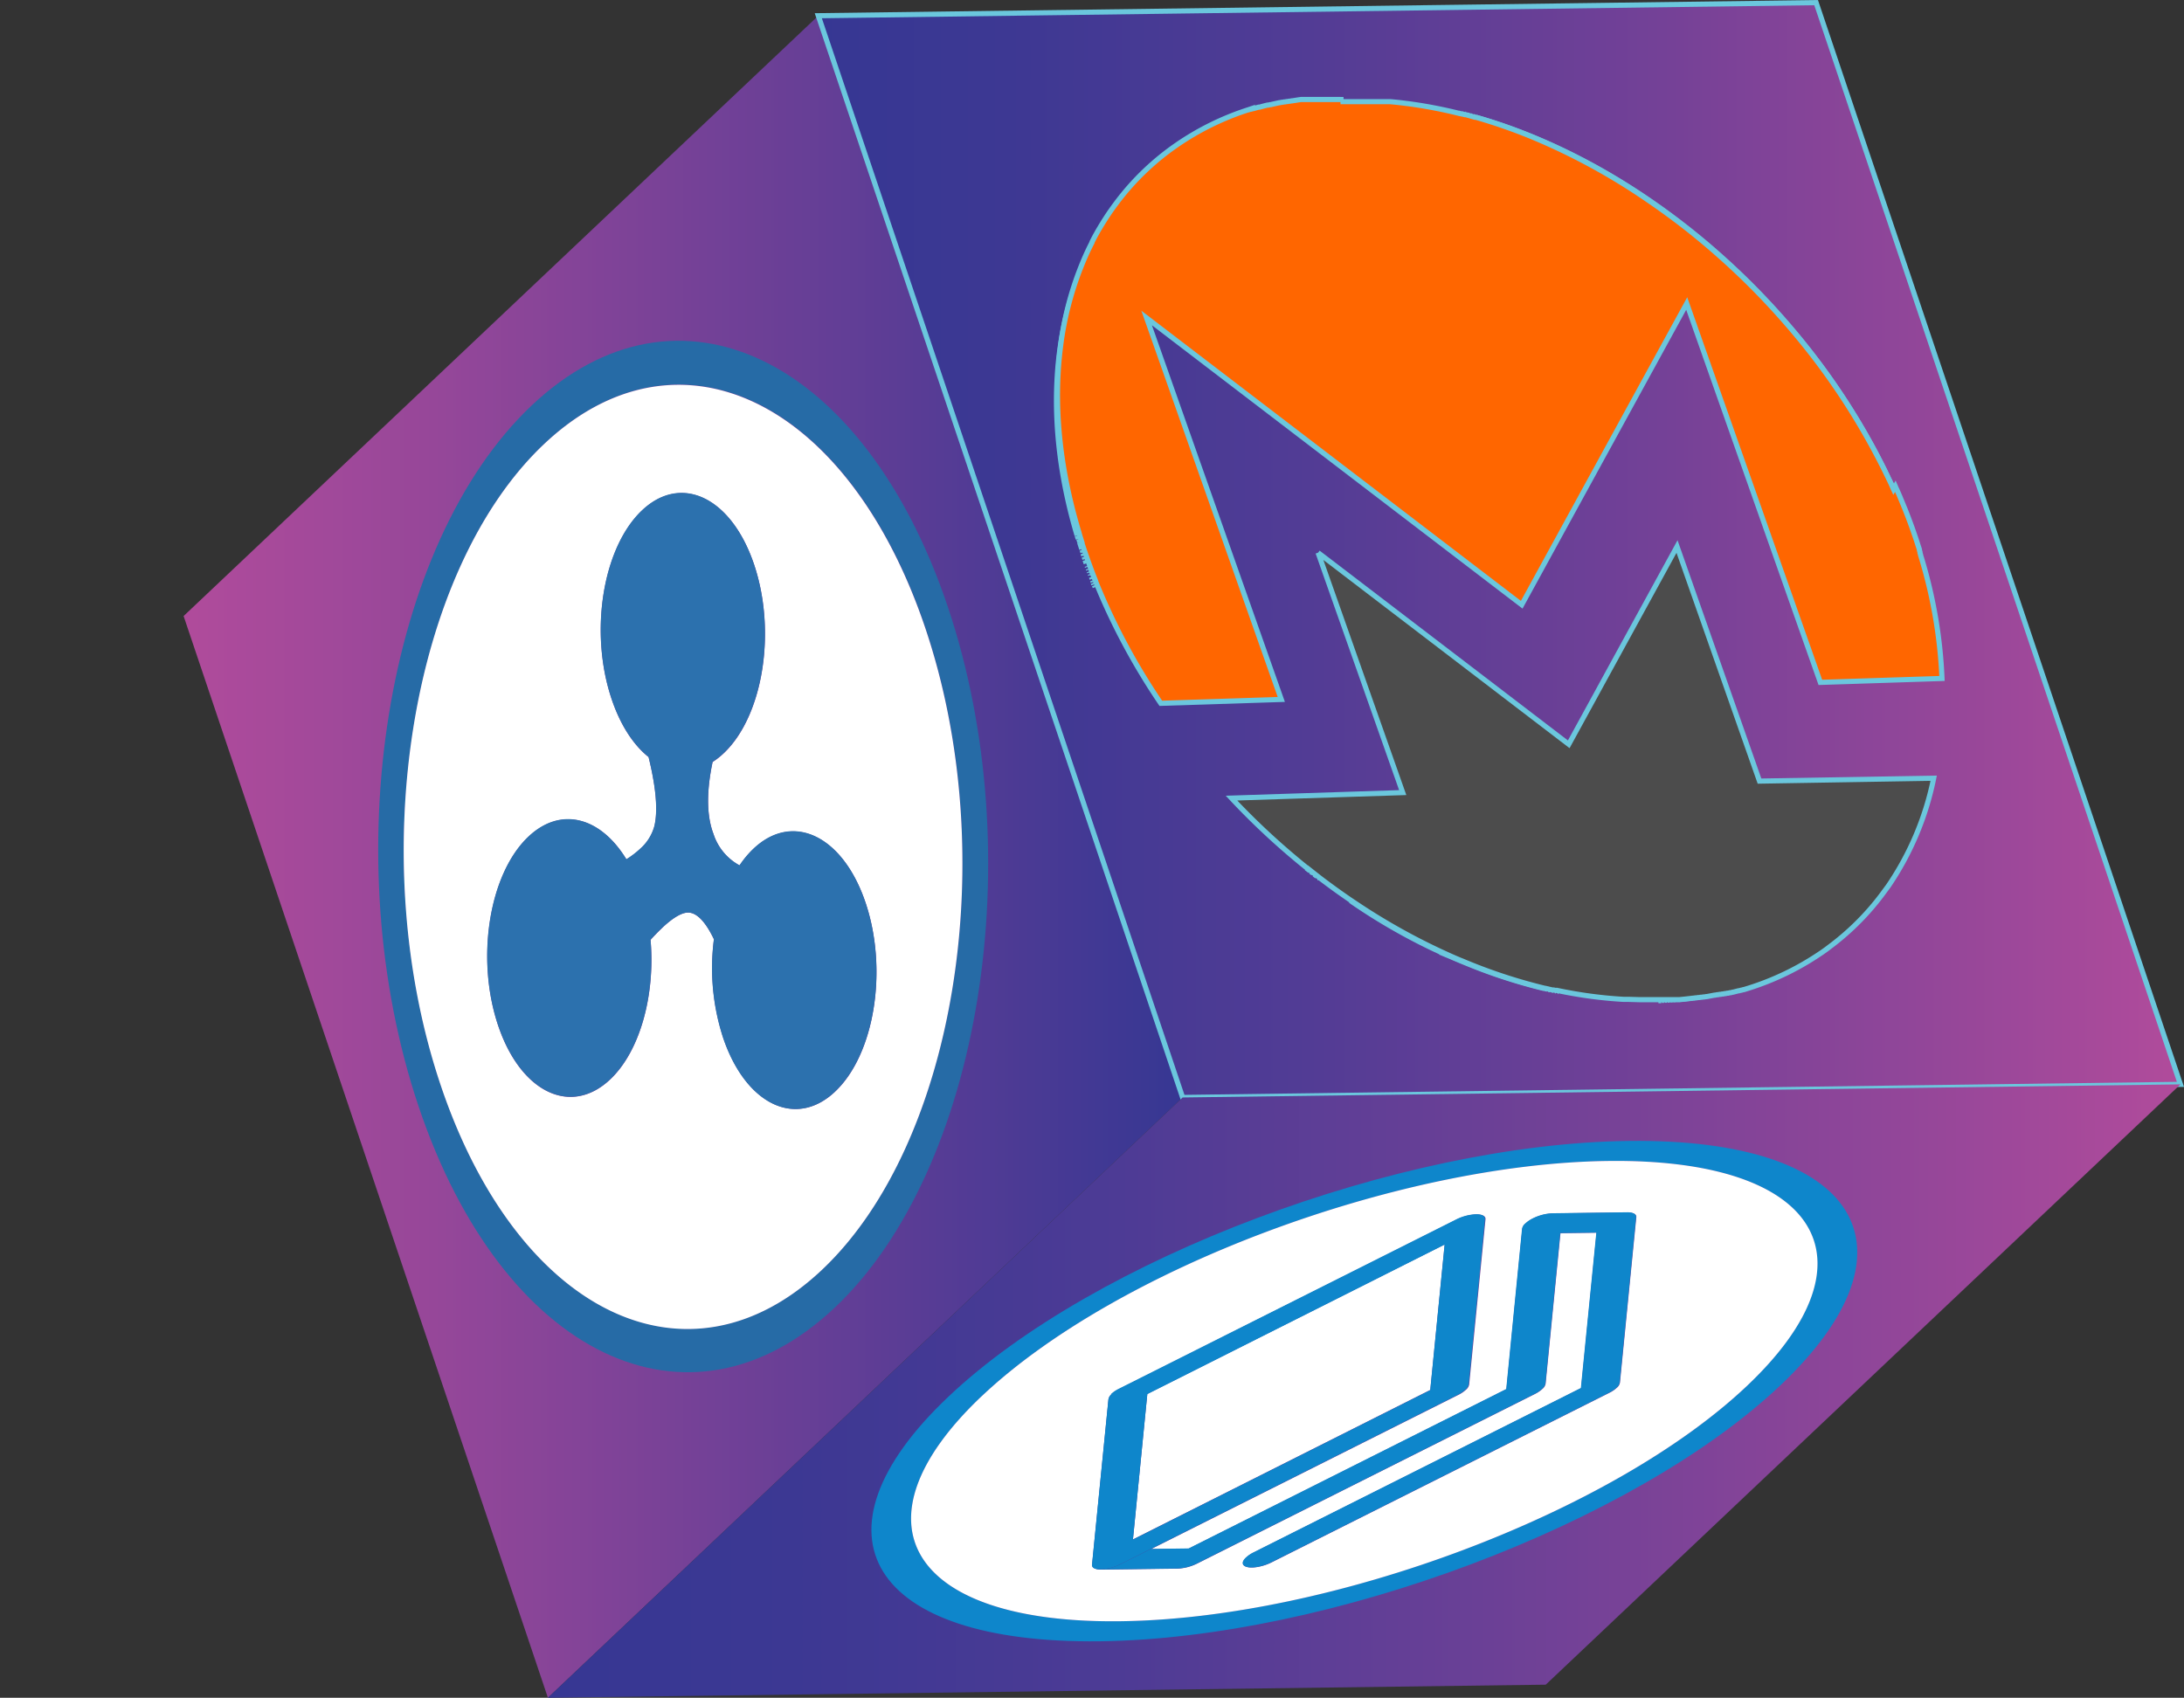 <svg xmlns="http://www.w3.org/2000/svg" xmlns:xlink="http://www.w3.org/1999/xlink" viewBox="0 0 423.59 329.34"><rect x="0" y="0" width="423.59" height="329.34" fill="#333333" stroke="none"/><defs><style>.cls-1,.cls-2{fill:none;}.cls-12,.cls-13,.cls-14,.cls-2{stroke:#6bc7dd;stroke-miterlimit:10;}.cls-3,.cls-5{isolation:isolate;}.cls-4{fill:url(#linear-gradient);}.cls-5{mix-blend-mode:luminosity;}.cls-6{clip-path:url(#clip-path);}.cls-7{fill:#266ba6;}.cls-12,.cls-8{fill:#fff;}.cls-9{fill:#2c71ae;}.cls-10{fill:url(#linear-gradient-2);}.cls-11{clip-path:url(#clip-path-2);}.cls-13{fill:#4c4c4c;}.cls-14{fill:#f60;}.cls-15{fill:url(#linear-gradient-3);}.cls-16{clip-path:url(#clip-path-3);}.cls-17{fill:#0e86cb;}</style><linearGradient id="linear-gradient" x1="35.61" y1="166.19" x2="229.37" y2="166.19" gradientUnits="userSpaceOnUse"><stop offset="0.01" stop-color="#af4b9b"/><stop offset="0.25" stop-color="#964799"/><stop offset="0.75" stop-color="#573c95"/><stop offset="1" stop-color="#363793"/></linearGradient><clipPath id="clip-path" transform="translate(-517.74 -312.08)"><polygon class="cls-1" points="747.11 524.97 624.01 641.42 553.36 431.57 676.46 315.13 747.11 524.97"/></clipPath><linearGradient id="linear-gradient-2" x1="158.71" y1="106.7" x2="422.9" y2="106.7" gradientUnits="userSpaceOnUse"><stop offset="0" stop-color="#363793"/><stop offset="0.14" stop-color="#3d3893"/><stop offset="0.36" stop-color="#523c95"/><stop offset="0.62" stop-color="#744197"/><stop offset="0.91" stop-color="#a2499a"/><stop offset="0.99" stop-color="#af4b9b"/></linearGradient><clipPath id="clip-path-2" transform="translate(-517.74 -312.08)"><polygon class="cls-2" points="940.64 522.43 747.11 524.97 676.46 315.13 869.99 312.58 940.64 522.43"/></clipPath><linearGradient id="linear-gradient-3" x1="106.27" y1="269.85" x2="422.9" y2="269.85" gradientUnits="userSpaceOnUse"><stop offset="0" stop-color="#363793"/><stop offset="0.15" stop-color="#3c3893"/><stop offset="0.35" stop-color="#4d3b95"/><stop offset="0.57" stop-color="#6a4096"/><stop offset="0.82" stop-color="#914699"/><stop offset="0.99" stop-color="#af4b9b"/></linearGradient><clipPath id="clip-path-3" transform="translate(-517.74 -312.08)"><polygon class="cls-1" points="817.54 638.87 624.01 641.42 747.11 524.97 940.64 522.43 817.54 638.87"/></clipPath></defs><title>zar-sol</title><g class="cls-3"><g id="Layer_1" data-name="Layer 1"><polygon class="cls-4" points="229.37 212.89 106.27 329.34 35.61 119.5 158.71 3.05 229.37 212.89"/><g class="cls-5"><g class="cls-6"><path class="cls-7" d="M623.28,398.2c-25.94,24.54-34.91,80.28-20,124.5s48,60.18,73.94,35.64,34.9-80.28,20-124.51-48-60.17-73.93-35.64m56.4,167.5c-28.33,26.8-64.48,9.38-80.74-38.91s-6.47-109.16,21.86-136,64.47-9.37,80.73,38.92,6.47,109.16-21.85,136" transform="translate(-517.74 -312.08)"/><path class="cls-8" d="M646.06,492.18c2.08-2,4-3.23,5.42-3.06,1.78.22,3.37,2.33,4.73,5.16A43.65,43.65,0,0,0,658,513.35c4.38,13,14.11,17.69,21.74,10.47s10.26-23.6,5.89-36.6-14.11-17.69-21.74-10.48a18.91,18.91,0,0,0-2.7,3.23,10.65,10.65,0,0,1-5.05-6.07c-1.55-4.06-1.21-9.17-.18-14a14.41,14.41,0,0,0,2.16-1.7c7.63-7.22,10.26-23.6,5.88-36.61s-14.11-17.69-21.74-10.47-10.26,23.6-5.88,36.6c1.71,5.09,4.25,8.91,7.16,11.23,1.25,5.07,1.93,10,1.13,13.39a9,9,0,0,1-2.72,4.38,17.59,17.59,0,0,1-2.71,2.07c-5-8.2-12.68-10.34-19-4.39C612.61,481.58,610,498,614.35,511s14.11,17.69,21.74,10.48c5.84-5.52,8.75-16.43,7.83-27.08.72-.79,1.44-1.54,2.14-2.2m31.14,66.17c-25.94,24.54-59,8.58-73.94-35.64s-5.93-100,20-124.5,59-8.59,73.93,35.64,5.93,100-20,124.51" transform="translate(-517.74 -312.08)"/><path class="cls-9" d="M679.7,523.82c-7.63,7.22-17.36,2.53-21.74-10.47a43.65,43.65,0,0,1-1.76-19.08c-1.35-2.83-2.95-4.94-4.73-5.16-1.41-.17-3.34,1.1-5.42,3.06-.7.66-1.42,1.41-2.14,2.2.92,10.65-2,21.55-7.83,27.08-7.63,7.21-17.36,2.52-21.74-10.48s-1.74-29.4,5.88-36.61c6.28-5.94,14-3.81,19,4.39a17.59,17.59,0,0,0,2.71-2.07,9,9,0,0,0,2.72-4.38c.8-3.37.12-8.32-1.13-13.39-2.91-2.32-5.44-6.14-7.16-11.23-4.38-13-1.74-29.38,5.88-36.6s17.36-2.53,21.74,10.47,1.75,29.39-5.88,36.61a14.41,14.41,0,0,1-2.16,1.7c-1,4.85-1.37,10,.18,14a10.65,10.65,0,0,0,5.05,6.07,18.91,18.91,0,0,1,2.7-3.23c7.63-7.21,17.36-2.53,21.74,10.48s1.74,29.39-5.89,36.6" transform="translate(-517.74 -312.08)"/></g></g><polygon class="cls-10" points="422.9 210.35 229.37 212.89 158.71 3.05 352.24 0.51 422.9 210.35"/><g class="cls-5"><g class="cls-11"><path class="cls-12" d="M838.84,506.2h0m1.1,0-.55,0h0l.55,0m-1.65,0h0m2.2-.07-.43,0,.43,0m-2.75.08h0m3.3-.11-.41,0,.41,0m-3.84.11h0m4.4-.14-.41,0,.41,0m-4.94.14h0m5.49-.18-.43,0,.43,0m-6,.18h0m6.56-.22-.45,0,.45,0m-7,.21h0m7.56-.26-.47,0,.47,0m-9.64.2h0m-.52,0h0m12.41-.41q-1.08.13-2.18.23,1.1-.1,2.18-.23m-12.94.38h0m13.48-.44-.49.06.49-.06m.51-.07-.44.06.44-.06m.53-.07-.39.06.39-.06m.51-.08-.38.06.38-.06m.55-.09-.4.06.4-.06m.54-.09-.43.07.43-.07m1.13-.2-1,.19,1-.19m.5-.1-.48.09.48-.09m.5-.1-.38.08.38-.08m.49-.1-.32.07.32-.07m.51-.11-.32.07.32-.07m.52-.12-.34.08.34-.08m.49-.12-.35.08.35-.08m.51-.13-.35.09.35-.09m.55-.14-.42.11.42-.11m1-.28-1,.26,1-.26m.49-.14-.38.11.38-.11m.49-.14-.4.12.4-.12m.51-.15-.42.13.42-.13m.5-.16-.46.14.46-.14m-37,1.13.12,0-.12,0m-.57-.12.17,0-.17,0m-.58-.13.22,0-.22,0m-.62-.14.29.07-.29-.07m-.73-.17.48.11-.48-.11m-37.64-17a114.92,114.92,0,0,0,37.56,17,103.16,103.16,0,0,1-16-5.28c-.65-.27-1.3-.55-2-.84a122.94,122.94,0,0,1-18-9.84l-1.62-1.08m-6.15-4.44.14.11-.14-.11m-.89-.69.5.39-.5-.39m-.7-.55.46.36-.46-.36m-.83-.66.67.53-.67-.53M730,425.62l.14.35-.14-.35m160-5.15.11.37-.11-.37m-160.23,4.68.12.31-.12-.31M889.92,420l.11.36-.11-.36m-160.28,4.67.11.29-.11-.29m160.12-5.15.11.36-.11-.36M729.42,424l.14.37-.14-.37m160.15-5.19.15.46-.15-.46m-160.37,4.6.08.21-.08-.21m160.19-5.15.07.21-.07-.21M729,422.93l.07.19-.07-.19m160.21-5.15.07.21-.07-.21m-160.4,4.63.07.2-.07-.2M889,417.25l.07.2-.07-.2m-.18-.52.06.18-.06-.18m-160.23,5.15.06.17-.06-.17m-.4-1.14.22.63-.22-.63m160.23-5.15.22.63-.22-.63m-.23-.63.16.43-.16-.43M728,420.09l.15.43-.15-.43m160-5.78.15.4-.15-.4m-160.21,5.13.14.42-.14-.42m160-5.8.16.44-.16-.44m-160.18,5.11.16.48-.16-.48m159.88-5.88.23.59-.23-.59m-.26-.67.25.64-.25-.64m-160.09,5.1.41,1.3-.41-1.3m159.84-5.72.2.49-.2-.49m-160,5.06.19.64-.19-.64M886.67,411l.18.45-.18-.45m-160,5,.19.62-.19-.62M886.4,410.3l.19.47-.19-.47m-.32-.76.25.61-.25-.61m-.28-.66.28.65-.28-.65m-.27-.62.26.59-.26-.59m-.27-.62.22.49-.22-.49M885,407l.22.49L885,407m-.93-2q.45.95.88,1.9-.43-1-.88-1.9m-.31-.64.28.59-.28-.59m-.32-.66.3.61-.3-.61M528.09,351.91l26.12,74-23.37.75a126.62,126.62,0,0,1-12.64-23.64c8.53,21.22,23.32,40.21,41,54.37a140.61,140.61,0,0,1-14.6-13.53l33.21-1.07-16.42-46.54,32.17,24.59,4.77,3.65L610,433.46l5.18-9.47,2.13-3.87,13.69-25L647,440.6l33.87-1.09a57.27,57.27,0,0,1-8.8,20.92c-.24.35-.48.7-.74,1a50,50,0,0,1-10.65,10.79c-.66.5-1.32,1-2,1.43a53.34,53.34,0,0,1-13.75,6.6c31-9.82,45.2-43,33.25-82.38a94,94,0,0,1,4.15,23.93l-23.59.76L632.85,349.1l-11,20.08-21,38.35-72.75-55.63M729,360.84c-7.32,14.81-8.59,34.07-2.35,55.11-3.7-12.49-4.75-24.34-3.46-35a63.1,63.1,0,0,1,4-15.9q.85-2.15,1.86-4.19m.33-.65-.32.63.32-.63m.35-.68-.31.6.31-.6m.36-.67-.31.58.31-.58m.33-.6-.32.57.32-.57m.38-.66-.3.52.3-.52m.4-.67-.3.51.3-.51m.35-.58-.25.41.25-.41m.4-.63-.28.44.28-.44m.42-.65-.29.45.29-.45m.38-.57-.23.35.23-.35m.35-.5-.1.14.1-.14m.35-.49-.19.27.19-.27m.75-1-.66.89.66-.89M804,334.83a104.91,104.91,0,0,1,11,3.84,122.56,122.56,0,0,1,22.35,12.11,134.86,134.86,0,0,1,13.48,10.47,140.65,140.65,0,0,1,14.95,15.32,133.36,133.36,0,0,1,17.66,27.09C867.28,370.53,836.13,344,804,334.83m-.54-.15.37.1-.37-.1m-.55-.15.27.08-.27-.08m-.53-.14.22.06-.22-.06m-.53-.14.16,0-.16,0m-.52-.13.11,0-.11,0m-.51-.13.06,0-.06,0m-41.49.59a51.27,51.27,0,0,0-25.09,17.87,50.11,50.11,0,0,1,11.64-11.18,53.1,53.1,0,0,1,13.44-6.69m.47-.15-.42.14.42-.14m.47-.15-.38.12.38-.12m.51-.16-.39.12.39-.12m1.05-.31-1,.28,1-.28m.48-.13-.3.08.3-.08m.47-.13-.23.06.23-.06m.48-.13-.21.05.21-.05m.47-.12-.18,0,.18,0m.45-.11-.14,0,.14,0m.37-.09h0m26.83-1h0m-.53-.07h0m-24.9.71-.09,0,.09,0m24.36-.78h0m-23.88.68-.11,0,.11,0m.5-.1-.14,0,.14,0m.49-.09-.13,0,.13,0m.5-.09-.13,0,.13,0m.45-.08h0m18.81-.66h0m-.56,0h0m-16.86.49h0m16.3-.53h0M770.2,332l-.14,0,.14,0m15.24-.5h0m-14.72.43-.18,0,.18,0m14.17-.46h0m-13.64.39-.21,0,.21,0m13.08-.43h0m-12.54.36-.25,0,.25,0m12-.39h0m-11.42.33-.26,0,.26,0m10.86-.35h0m-10.32.3-.28,0,.28,0m9.51-.32h0m-8.74.25-.51,0,.51,0m8.17-.27h0m-7.63.22-.36,0,.36,0m7.08-.23h0m-6.54.19-.32,0,.32,0m6-.19h0m-5.45.16-.3,0,.3,0m4.9-.16h0m-4.34.12-.3,0,.3,0m3.78-.12h0m-3.23.09-.31,0,.31,0m2.67-.09h0m-2.08.06-.35,0,.35,0m1.5,0h0m-.74,0-.55,0,.55,0m0,0,.55,0-.55,0" transform="translate(-517.74 -312.08)"/><path class="cls-13" d="M773.38,419.29l16.42,46.54-33.21,1.07a140.61,140.61,0,0,0,14.6,13.53l.05,0,.67.53.16.13.46.36.24.19.5.39.38.3.14.11q2.81,2.14,5.7,4.12l.31.21,1.62,1.08a122.94,122.94,0,0,0,18,9.84c.65.29,1.3.57,2,.84a103.16,103.16,0,0,0,16,5.28l.08,0,.48.11.25.06.29.07.33.07.22,0,.36.08.17,0,.4.08.12,0a85.5,85.5,0,0,0,12.55,1.66h0l.52,0h0l.52,0h0l2.06.06h3.66l.55,0h.12l.43,0h.14l.41,0h.15l.41,0h.12l.43,0h.12l.45,0h.09l.47,0h.08q1.1-.1,2.18-.23h0l.49-.06h.07l.44-.06.13,0,.39-.06.14,0,.38-.06.15,0,.4-.06.11,0,.43-.07.09,0,1-.19h0l.48-.09.11,0,.38-.08.17,0,.32-.07.19,0,.32-.07.17,0,.34-.08.14,0,.35-.08.16,0,.35-.09.13,0,.42-.11.07,0,1-.26.11,0,.38-.11.09,0,.4-.12.08,0,.42-.13h0l.46-.14h0a53.34,53.34,0,0,0,13.75-6.6c.69-.45,1.36-.93,2-1.43a50,50,0,0,0,10.65-10.79c.25-.33.5-.68.74-1a57.27,57.27,0,0,0,8.8-20.92L859,463.6,843,418.1l-13.69,25L827.18,447,822,456.46l-11.68-8.93-4.77-3.65-32.17-24.59" transform="translate(-517.74 -312.08)"/><path class="cls-14" d="M777.72,331.38l-.55,0H777l-.35,0h-.24l-.31,0h-.25l-.3,0-.26,0-.3,0-.24,0-.32,0-.22,0-.36,0-.18,0-.51,0-.26,0-.28,0-.26,0-.26,0-.28,0-.25,0-.29,0-.21,0-.33,0-.18,0-.34,0-.14,0-.37.05h0l-1.34.21h-.08l-.37.07-.13,0-.36.07-.13,0-.36.07-.14,0-.36.07-.11,0-.37.08-.09,0-1.31.29h0l-.36.09-.14,0-.31.08-.18,0-.28.07-.21.05-.27.07-.23.06-.24.07-.3.08-.17,0-1,.28-.09,0-.39.12-.11,0-.38.12-.08,0-.42.14,0,0a53.1,53.1,0,0,0-13.44,6.69,50.11,50.11,0,0,0-11.64,11.18l0,0-.66.89-.09.13-.19.27-.16.22-.1.14-.15.22-.1.14-.23.35-.15.22-.29.45-.13.2-.28.44-.12.19-.25.41-.1.16-.3.51-.1.16-.3.52-.08.14-.32.57,0,0-.31.58-.05.1-.31.6,0,.08-.32.63v0q-1,2-1.86,4.19a63.1,63.1,0,0,0-4,15.9c-1.29,10.67-.24,22.53,3.46,35v0l.19.62,0,.05.19.64v0l.41,1.3,0,.15.16.48.07.21.14.42.08.23.15.43.07.21.22.63.18.52.06.17.13.35.07.2.12.33.07.19.12.33.08.21.14.38.14.37.09.23.11.29.09.22.12.31.07.17.14.35,0,.08a126.62,126.62,0,0,0,12.64,23.64l23.37-.75-26.12-74,72.75,55.63,21-38.35,11-20.08,25.92,73.49,23.59-.76a94,94,0,0,0-4.15-23.93l0-.05-.11-.37,0-.14-.11-.36,0-.13-.11-.36-.06-.17-.15-.46-.11-.35-.07-.21-.1-.31-.07-.21-.11-.33-.07-.2-.12-.34-.06-.18-.18-.52-.22-.63-.07-.19-.16-.43-.08-.23-.15-.4-.09-.23-.16-.44-.07-.18-.23-.59v0l-.25-.64-.05-.13-.2-.49-.08-.19-.18-.45-.08-.18-.19-.47-.07-.16-.25-.61h0l-.28-.65v0l-.26-.59-.06-.13-.22-.49-.07-.16L885,407l-.06-.13q-.43-1-.88-1.9l0,0-.28-.59,0,0-.3-.61v0a133.36,133.36,0,0,0-17.66-27.09,140.65,140.65,0,0,0-14.95-15.32,134.86,134.86,0,0,0-13.48-10.47A122.56,122.56,0,0,0,815,338.67a104.91,104.91,0,0,0-11-3.84l-.17,0-.37-.1-.28-.08-.27-.08-.31-.09-.22-.06-.37-.1-.16,0-.41-.11-.11,0-.44-.11-.06,0a90.88,90.88,0,0,0-9.44-1.84h0l-.5-.07h0l-.5-.06h0q-1.54-.2-3.07-.33h-.07l-.42,0h-.14l-.37,0H786l-.36,0h-.19l-.35,0h-.2l-.34,0h-.22l-.32,0h-.81l-.53,0h-4.4l-.55,0" transform="translate(-517.74 -312.08)"/></g><polygon class="cls-2" points="422.9 210.35 229.37 212.89 158.71 3.05 352.24 0.51 422.9 210.35"/></g><polygon class="cls-15" points="299.8 326.8 106.27 329.34 229.37 212.89 422.9 210.35 299.8 326.8"/><g class="cls-5"><g class="cls-16"><path class="cls-17" d="M856.52,580.95c-26,24.62-80.47,45.08-121.38,45.62s-53-19.05-27-43.67,80.46-45.07,121.37-45.61,53,19.05,27,43.66M701.7,583c-28.33,26.8-15.2,48,29.34,47.46S834.64,607.66,863,580.86s15.19-48-29.35-47.46S730,556.19,701.7,583" transform="translate(-517.74 -312.08)"/><path class="cls-8" d="M740.27,582.47l-2.79,28.23,57.67-29,2.79-28.23-57.66,29m-10.38,33.77a.67.67,0,0,1-.35-.64l3.18-32.07a1.67,1.67,0,0,1,.59-1,6.18,6.18,0,0,1,1.46-1l65.49-32.88a9.44,9.44,0,0,1,3.82-1c1.15,0,1.83.34,1.77.93l-3.17,32.07a1.69,1.69,0,0,1-.6,1,6.14,6.14,0,0,1-1.46,1L741,612.58l7.33-.1,61.59-30.92,3.07-31.1a1.71,1.71,0,0,1,.6-1,6.22,6.22,0,0,1,1.46-1,9.41,9.41,0,0,1,3.82-1l14.47-.19c1.15,0,1.83.34,1.77.93l-3.17,32.07a1.67,1.67,0,0,1-.59,1,6.19,6.19,0,0,1-1.47,1l-65.49,32.88c-1.86.94-4.18,1.28-5.15.77-.65-.34-.54-1,.17-1.66a6.18,6.18,0,0,1,1.46-1l63.53-31.9,3-30.15-7,.09-2.88,29.19a1.71,1.71,0,0,1-.6,1,6.22,6.22,0,0,1-1.46,1l-65.49,32.88a9.41,9.41,0,0,1-3.82,1l-14.78.19h-.22a2.59,2.59,0,0,1-1.12-.24h0l0,0h0M708.15,582.9c-26,24.62-13.92,44.2,27,43.67s95.35-21,121.38-45.62,13.91-44.2-27-43.66-95.36,21-121.37,45.61" transform="translate(-517.74 -312.08)"/><path class="cls-17" d="M731.32,616.53l14.78-.19a9.41,9.41,0,0,0,3.82-1l65.49-32.88a6.22,6.22,0,0,0,1.46-1,1.71,1.71,0,0,0,.6-1l2.88-29.19,7-.09-3,30.15-63.53,31.9a6.18,6.18,0,0,0-1.46,1c-.71.67-.82,1.32-.17,1.66,1,.52,3.29.17,5.15-.77l65.49-32.88a6.19,6.19,0,0,0,1.47-1,1.67,1.67,0,0,0,.59-1l3.17-32.07c.06-.59-.62-.95-1.77-.93l-14.47.19a9.41,9.41,0,0,0-3.82,1,6.22,6.22,0,0,0-1.46,1,1.71,1.71,0,0,0-.6,1l-3.07,31.1-61.59,30.92-7.33.1-5.87,2.95a9.41,9.41,0,0,1-3.82,1m-.1,0h0m-.1,0h0m-1.14-.24a2.59,2.59,0,0,0,1.12.24,2.61,2.61,0,0,1-1.12-.24m0,0,0,0,0,0m0,0h0" transform="translate(-517.74 -312.08)"/><path class="cls-17" d="M795.14,581.75l-57.67,29,2.79-28.23,57.66-29-2.79,28.23m-61.83.81a1.67,1.67,0,0,0-.59,1l-3.18,32.07a.67.67,0,0,0,.35.64h0l0,0h0a2.61,2.61,0,0,0,1.12.24h.22a9.41,9.41,0,0,0,3.82-1l5.87-2.95,59.62-29.94a6.14,6.14,0,0,0,1.46-1,1.69,1.69,0,0,0,.6-1l3.17-32.07c.06-.59-.62-.95-1.77-.93a9.44,9.44,0,0,0-3.82,1l-65.49,32.88a6.18,6.18,0,0,0-1.46,1" transform="translate(-517.74 -312.08)"/></g></g></g></g></svg>